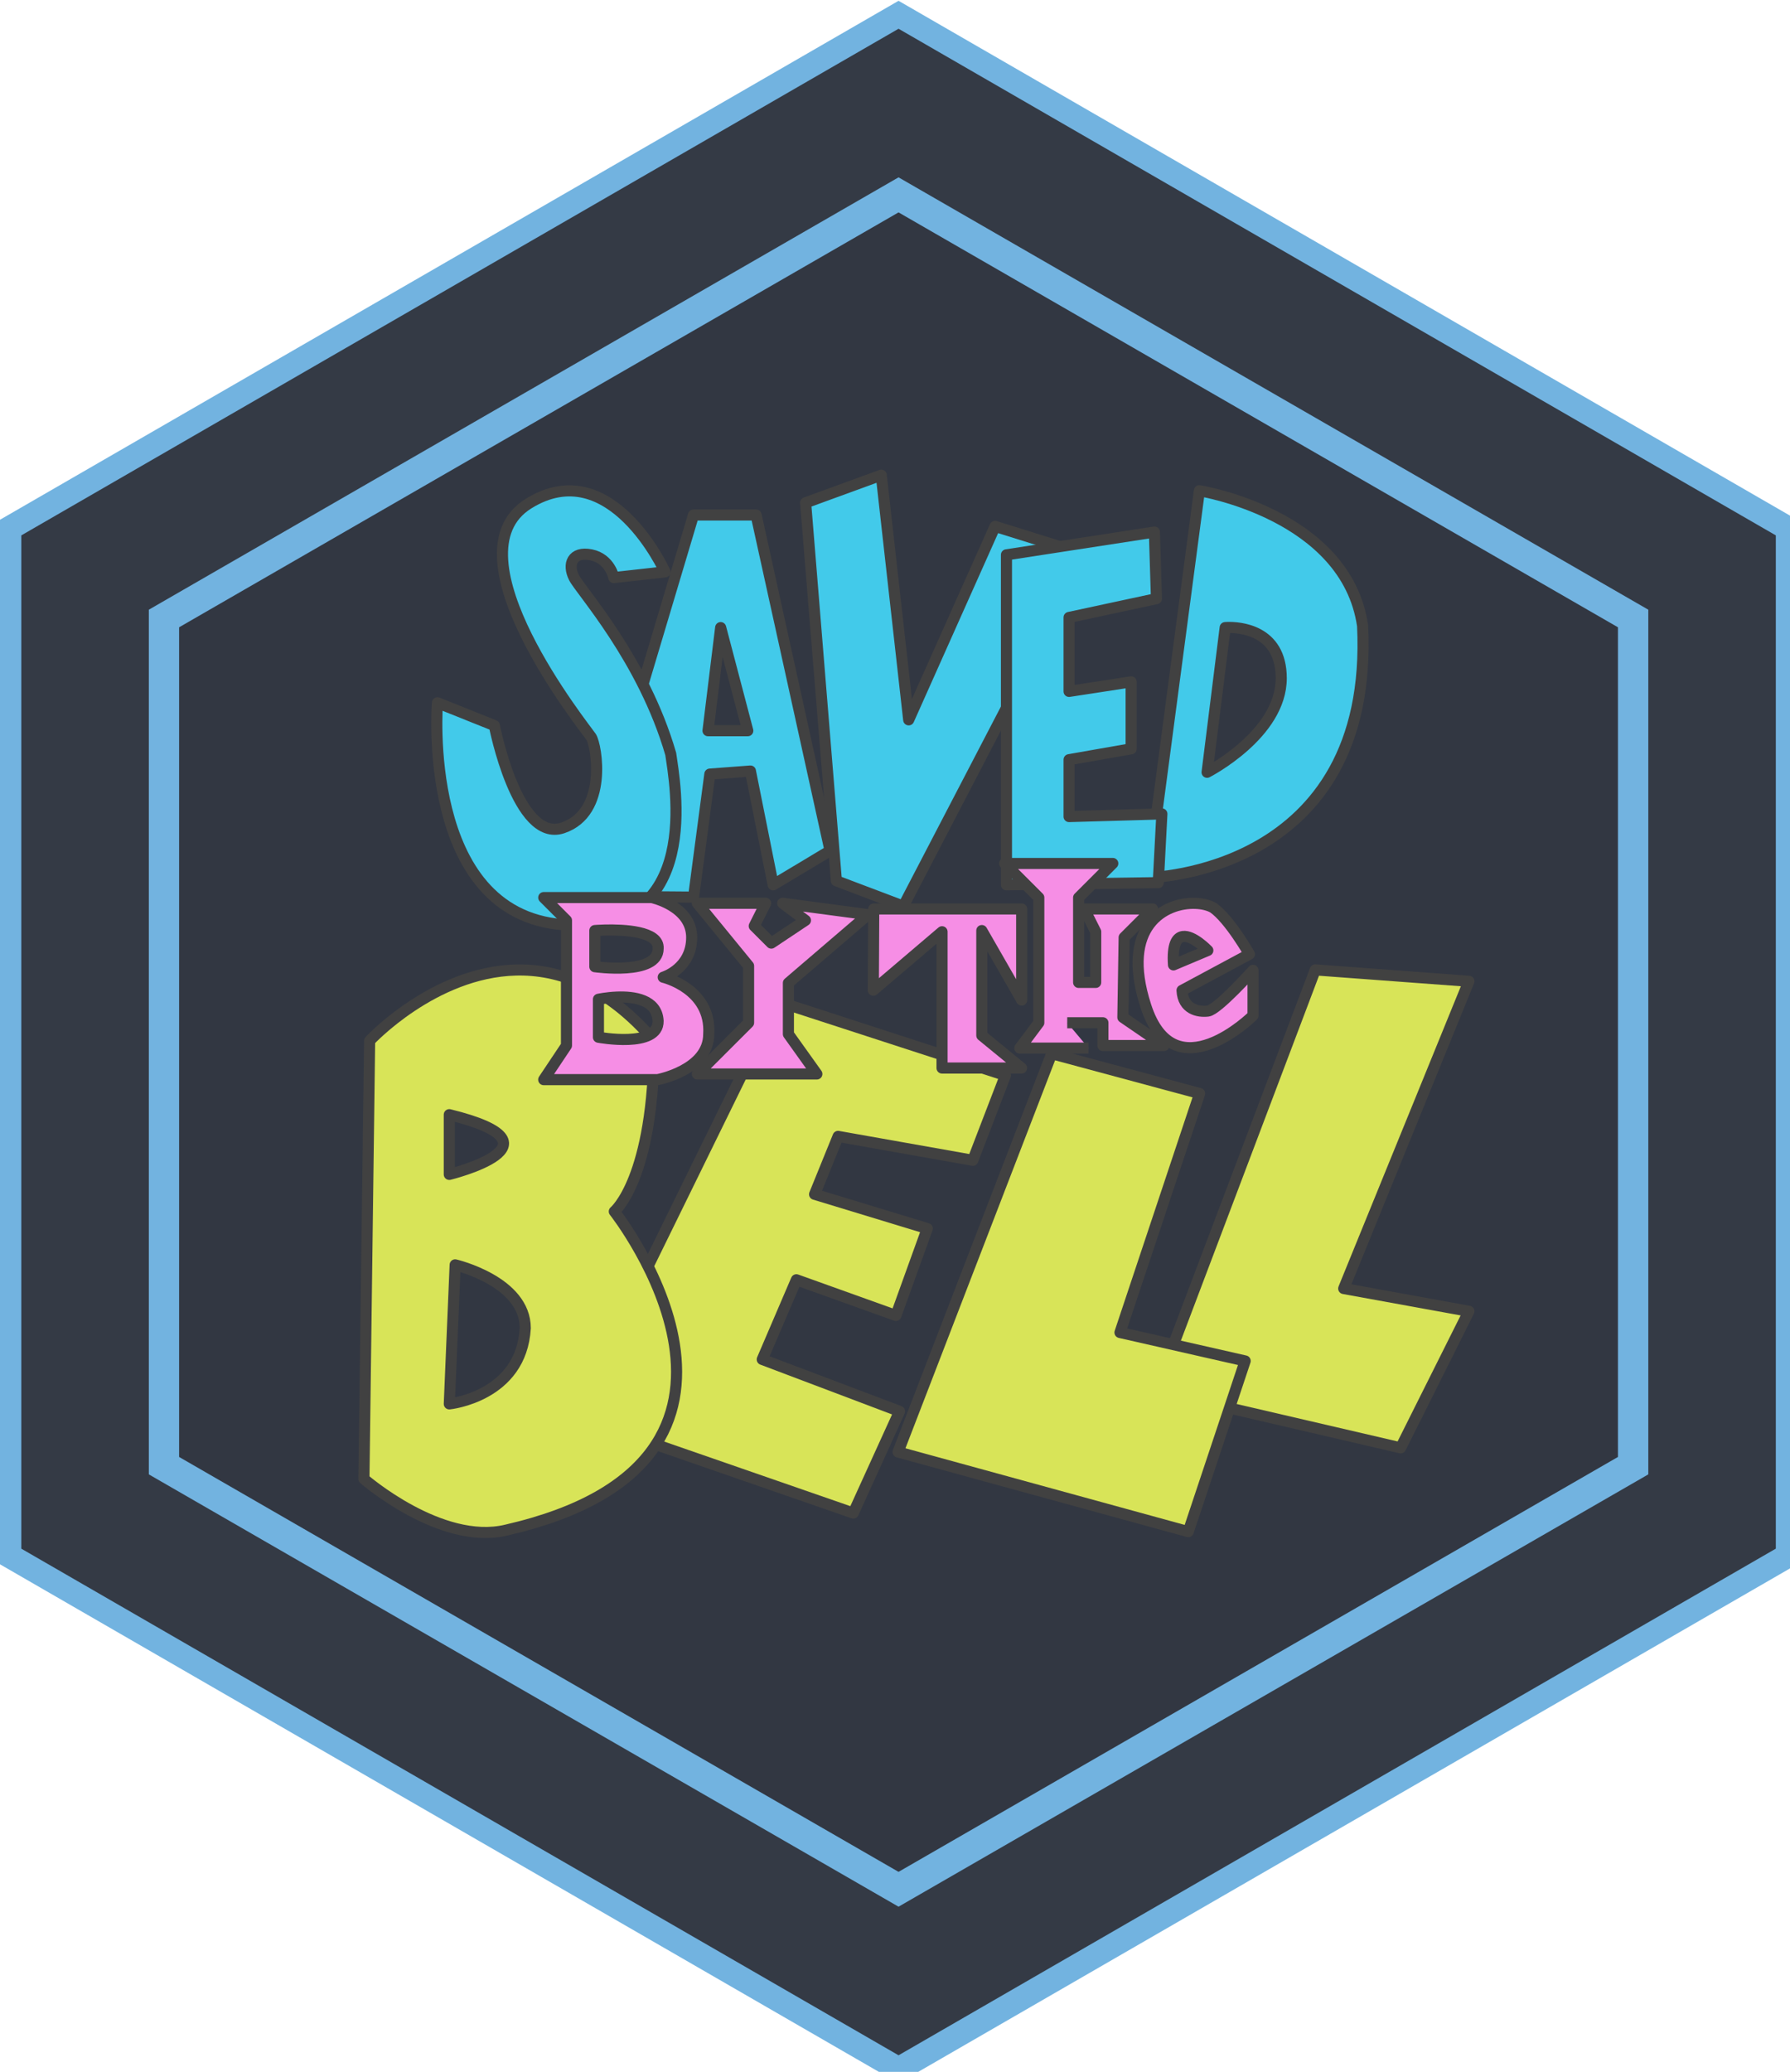 <svg viewBox="0 0 110.979 128.417" xmlns="http://www.w3.org/2000/svg"><g transform="translate(.154 .374)"><path d="m55.556 127.881-55.139-31.834v-63.67l55.139-31.835 55.14 31.835v63.669z" fill="#343a45" stroke="#72b3e0" stroke-width="1.5"/><path d="m55.422 116.822-45.313-26.162v-52.323l45.313-26.162 45.314 26.162v52.323z" fill="#161616" fill-opacity=".066"/><path d="m55.555 10.618-46.482 26.798v53.594l46.482 26.795 46.485-26.795v-53.594zm44.603 79.312-44.603 25.716-44.604-25.716v-51.424l44.604-25.716 44.603 25.716z" fill="#72b3e0"/></g><path d="m-366.506-117.11h218.921v195.815h-218.921z" fill="none"/><path d="m-451.215-238.888h361.335v516.49h-361.335z" fill="none"/><g stroke="#414141" stroke-linejoin="round" stroke-width="1.2"><g fill="#d8e458" transform="matrix(.573 0 0 .573 182.887 -12.841)"><path d="m-176.861 127.322-17.24 45.545 26.473 6.154 7.39-14.77-13.546-2.462 13.545-33.234z"/><path d="m-222.002 179.471 31.4 8.616 6.157-18.464-13.546-3.077 8.619-25.85-16.008-4.31z"/><path d="m-235.018 130.737-21.997 44.875 30.168 10.463 5.007-11.001-14.858-5.616 3.694-8.616 10.771 3.862 3.39-9.401-12.193-3.708 2.545-6.261 14.575 2.585 3.527-9.178z"/><path d="m-263.371 127.338c-8.916.232-15.81 7.654-15.81 7.654l-.616 47.39s8.311 7.233 15.393 5.54c32.94-7.54 11.699-34.467 11.699-34.467s4.309-3.537 4.309-18.463c-5.08-5.923-10.305-7.776-14.975-7.654zm-7.19 15.646c13.203 3.231 0 6.46 0 6.46zm.635 16.245s7.586 1.764 7.586 6.847c-.423 7.414-8.219 8.192-8.219 8.192z"/></g><g fill="#42caea" transform="matrix(.573 0 0 .573 203.795 7.266)"><path d="m-225.887 40.402-5.54 41.85s24.508-.355 23.198-27.24c-1.759-12.088-17.658-14.61-17.658-14.61zm3.051 14.79c1.161-.03 5.805.184 5.805 5.492 0 6.066-8.024 10.173-8.024 10.173l1.957-15.652s.096-.01.262-.014z"/><path d="m-265.164 82.6 7.238 2.74 19.782-38.005-9.851-3.077-9.346 20.927-2.97-26.466-8.183 2.987z"/><path d="m-230.755 44.873-16.008 2.462v35.696l16.425-.236.392-7.435-10.043.288v-6.154l6.717-1.178v-7.24l-6.717 1.032v-8.001l9.456-2.032z"/><path d="m-280.623 43.025-12.316 41.239 12.318.095 1.764-13.306 4.39-.332 2.463 12.31 6.156-3.691-8.004-36.315zm2.937 12.182 2.934 11.152h-4.303z"/><path d="m-289.244 49.797 5.541-.615s-5.849-12.925-14.775-7.386c-8.929 5.54 6.157 24.31 6.772 25.233.614.922 1.847 8.207-3.08 9.848-4.924 1.642-7.39-11.078-7.39-11.078l-6.156-2.462s-1.847 22.771 13.546 24.004c15.393 1.23 12.107-15.49 11.698-18.465-2.975-10.257-9.75-17.643-10.466-19.079-.719-1.435-.206-2.87 1.848-2.462 2.053.41 2.462 2.462 2.462 2.462z"/></g><g fill="#f68ee5" transform="matrix(.573 0 0 .573 190.096 -12.409)"><path d="m-202.41 119.373c-3.3-.117-8.166 2.444-5.37 11.09 3.075 9.524 11.604 1.045 11.604 1.045v-4.89s-3.831 4.276-4.877 4.405c-1.043.132-2.711-.187-2.804-2.238h.002l7.29-3.914s-2.144-3.788-3.925-5.031c-.48-.27-1.159-.44-1.92-.467zm-1.37 3.584c1.109-.172 2.714 1.508 2.714 1.508l-3.717 1.564c-.147-2.2.339-2.969 1.004-3.072z"/><path d="m-216.28 132.288h3.861v2.462h6.607l-4.447-3.046.138-8.647 3.08-3.077h-7.39l1.233 2.463v5.48h-1.848v-9.175l3.695-3.692h-11.698l3.694 3.692v13.54l-2.053 2.742h7.436"/><path d="m-237.215 119.98-.047 8.79 7.436-6.327v14.742h8.607l-4.303-3.522v-11.35l4.314 7.516v-9.849z"/><path d="m-256.3 119.363 5.542 6.771v6.154l-5.542 5.54h12.93l-3.079-4.31v-5.54l8.619-7.385-9.236-1.23 2.462 1.847-3.695 2.462-1.847-1.847 1.232-2.462z"/><path d="m-272.922 118.746 2.46 2.465v13.539l-2.464 3.691h12.315s5.54-1.026 5.54-4.923c.308-4.925-4.923-6.155-4.923-6.155s3.08-.921 3.08-4.308c0-3.385-4.31-4.309-4.31-4.309zm6.627 3.512c1.972-.046 5.898.101 5.752 2.01 0 2.934-6.85 1.957-6.85 1.957v-3.914s.44-.038 1.098-.053zm1.285 7.252c1.852-.075 4.341.261 4.463 2.584.066 2.97-6.455 1.761-6.455 1.761v-4.109s.881-.191 1.992-.236z"/></g></g></svg>